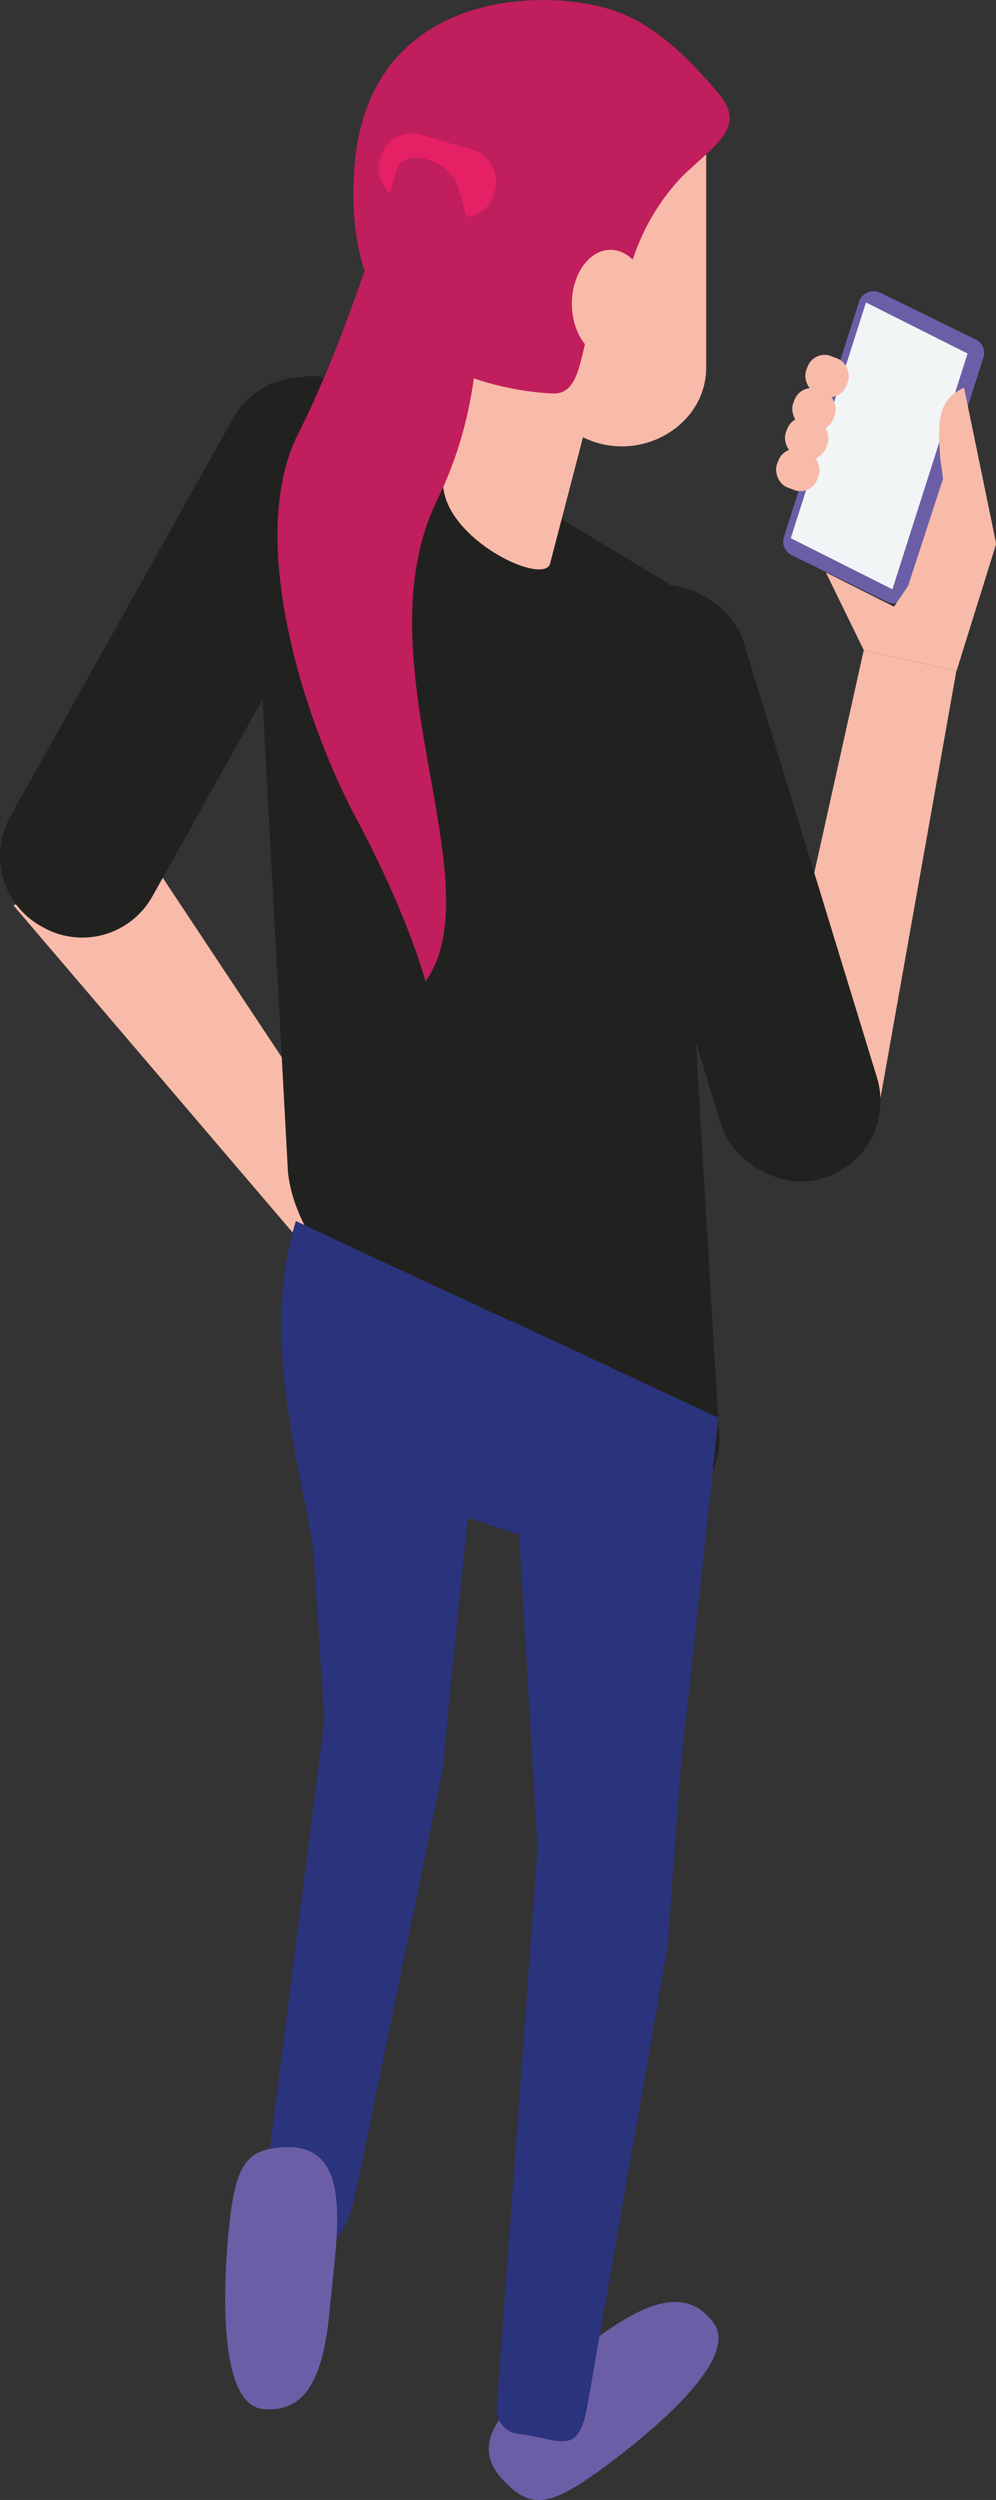 <svg id="Layer_1" data-name="Layer 1" xmlns="http://www.w3.org/2000/svg" viewBox="0 0 104.79 262.77"><rect x="0" y="0" width="104.79" height="262.77" fill="#333333" stroke="none"/><defs><style>.cls-1{fill:#f8bba9;}.cls-2{fill:#2b337c;}.cls-3{fill:#6b5ea7;}.cls-4{fill:#212120;}.cls-5{fill:#c01e5c;}.cls-6{fill:#f2f5f6;}.cls-7{fill:#e62064;}</style></defs><title>work_girl3</title><polygon class="cls-1" points="1.42 95.17 33.83 133.11 38.87 125.03 14.81 88.78 1.42 95.17"/><path class="cls-2" d="M26.93,237.38l7.2-56.55-3.25-50.27,19.36,15.68-3.67,39.89L37.44,230.4c-1.3,6.4-4,7-10.51,7Z"/><path class="cls-3" d="M64,259c-6.11,4.56-8.1,4.83-11.07,1.68-5-5.26,3.55-10.22,9.66-14.78s9.89-5.21,12.48-1.75S70.11,254.42,64,259Z"/><path class="cls-2" d="M52.25,253.24l4.31-58.88-2.62-44.5,20.4-1.37-4.11,56.18-8.38,47.92c-1,5.74-2.65,3.81-7.35,3.23a2.58,2.58,0,0,1-2.25-2.58Z"/><path class="cls-4" d="M30.28,122.92,26.5,52.68a20.41,20.41,0,0,1,1-7.56l.77-2.32a4.78,4.78,0,0,1,7.21-2.45l34.88,21,5.3,89.52a7.92,7.92,0,0,1-12.3,7.07C50,149,31.06,134.35,30.28,122.92Z"/><path class="cls-4" d="M20.14,36.66h.26a8.44,8.44,0,0,1,8.44,8.44v48a8.44,8.44,0,0,1-8.44,8.44h-.26A8.44,8.44,0,0,1,11.7,93.1v-48a8.43,8.43,0,0,1,8.43-8.43Z" transform="translate(36.35 -1.09) rotate(29.25)"/><path class="cls-1" d="M46.69,49.79,52,31.19,63,39.57l-5.1,19.57C57.43,61.91,45.5,56.14,46.69,49.79Z"/><polygon class="cls-1" points="78.91 122.14 90.87 68.36 100.62 70.52 92.05 118.71 78.91 122.14"/><rect class="cls-4" x="68.48" y="60.4" width="17.13" height="64.87" rx="8.44" transform="translate(-23.82 26.65) rotate(-17.04)"/><path class="cls-1" d="M51.25,3.73S42.87,0,43.68,18c.56,12.51,8.2,23.23,17.62,27.94,5.86,2.94,13-1.09,13-7.32V13.36c0-7.52-7.3-11.88-15.31-12.22Z"/><path class="cls-5" d="M48.12,39.12S35.81,35.66,37.3,17.41C38.89-2,59.13-1.39,65.72,1.54c3.48,1.54,6.47,4.26,9.83,8.23,3.06,3.61-.18,5.28-3.82,8.82a23,23,0,0,0-5,8.24c-1.17,3.16-3.43,4.47-4.63,7.53-1.13,2.9-1,7.1-3.93,7A30.49,30.49,0,0,1,48.12,39.12Z"/><path class="cls-1" d="M68.29,31.93c0,3.13-1.82,5.66-4.06,5.66a2.84,2.84,0,0,1-.72-.09c-1.9-.47-3.34-2.79-3.34-5.57,0-3.13,1.82-5.67,4.06-5.67S68.29,28.8,68.29,31.93Z"/><path class="cls-3" d="M93.27,63.23l-9.94-4.86a1.58,1.58,0,0,1-.87-1.87l7.93-24.83a1.63,1.63,0,0,1,2.29-.87l9.93,4.86a1.58,1.58,0,0,1,.87,1.87L95.55,62.36A1.62,1.62,0,0,1,93.27,63.23Z"/><polygon class="cls-6" points="93.89 61.94 83.2 56.57 91.11 31.79 101.8 37.16 93.89 61.94"/><rect class="cls-1" x="84.75" y="37.42" width="4.53" height="4.21" rx="1.9" transform="translate(19.79 -28.41) rotate(20.87)"/><rect class="cls-1" x="83.38" y="40.91" width="4.53" height="4.21" rx="1.9" transform="translate(20.94 -27.69) rotate(20.87)"/><rect class="cls-1" x="82.6" y="43.97" width="4.53" height="4.21" rx="1.9" transform="translate(21.98 -27.21) rotate(20.86)"/><rect class="cls-1" x="81.68" y="47.29" width="4.53" height="4.21" rx="1.9" transform="translate(23.1 -26.66) rotate(20.87)"/><path class="cls-1" d="M86.89,60.17l4,8.19,9.75,2.16,4.17-13.36-3.38-16.4h0c-3,1.31-2.7,4-2.52,7.29l.31,2.26L95.55,61.57l-1.49,2.2Z"/><rect class="cls-7" x="39.76" y="14.82" width="12.54" height="7.19" rx="3.34" transform="translate(85 49.05) rotate(-163.63)"/><path class="cls-5" d="M48,19.08s6.24,16.63-2,33.47,6.11,40.24-1.23,50.62c0,0-1.74-6.76-7.29-17.15S25.82,56.46,31.4,45.52,41.83,17.59,41.83,17.59C42.37,16,46.11,16.13,48,19.08Z"/><path class="cls-2" d="M55.65,178.92c1.5,8.8,11.06,8.37,15.94,7.1l4-37L54,138.94Z"/><path class="cls-2" d="M33.56,172.05c5.39,6.94,5.89,6.87,13.62,7.44l4.25-41.61-20.3-9.54C26.24,144.17,34.63,160.84,33.56,172.05Z"/><path class="cls-3" d="M24,235.05c.08-.77.15-1.49.23-2.14s.17-1.2.26-1.72c.78-4.34,2.2-5.41,5.66-5.5,7.24-.18,5.23,9.47,4.54,17.07s-2.73,10.84-7,10.45S23.33,242.65,24,235.05Z"/><polygon class="cls-2" points="62.26 142.81 38.58 131.84 38.98 156.24 61 163.35 62.26 142.81"/></svg>